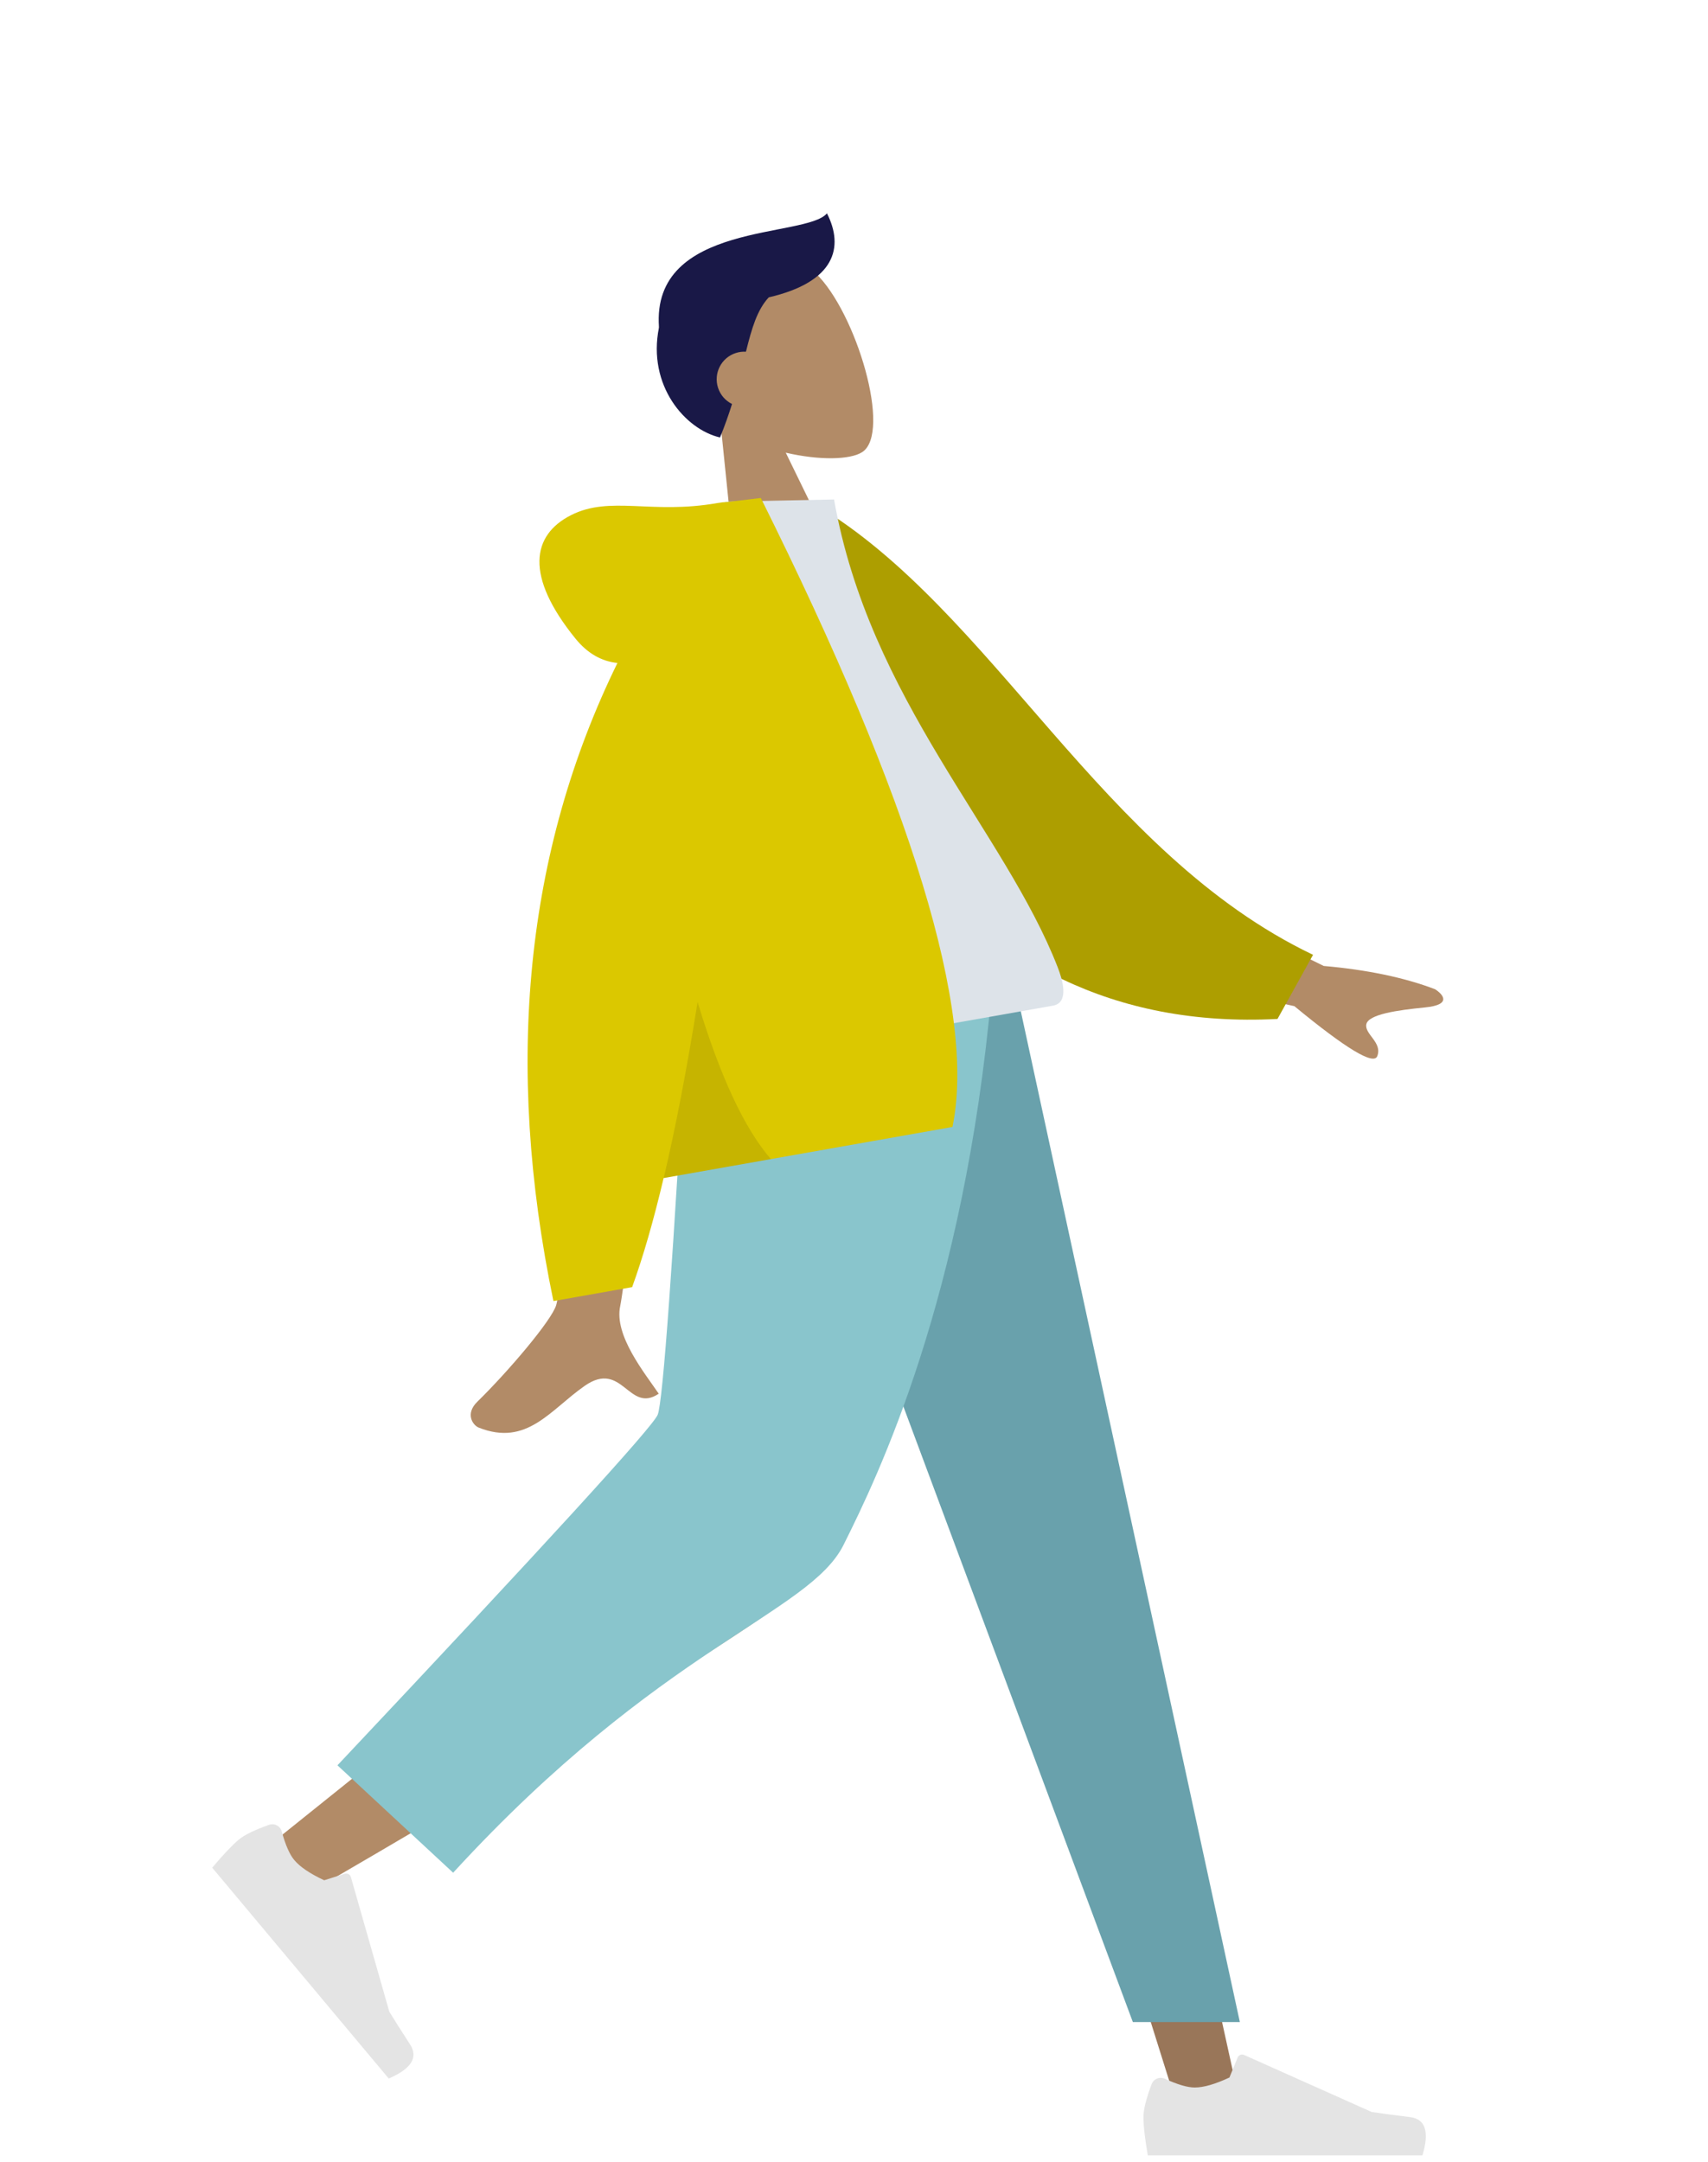 <svg width="245" height="310" viewBox="0 0 245 310" fill="none" xmlns="http://www.w3.org/2000/svg">
<path fill-rule="evenodd" clip-rule="evenodd" d="M103.405 61.154C99.415 58.698 96.111 55.173 94.928 50.407C91.519 36.676 111.166 33.573 116.997 39.171C122.829 44.77 127.967 62.099 123.661 64.832C121.943 65.923 117.568 66.033 112.712 64.901L121.108 82.115L106.051 86.995L103.405 61.154Z" fill="#B28B67"/>
<path fill-rule="evenodd" clip-rule="evenodd" d="M110.274 42.632C108.601 44.437 107.841 47.05 107.001 50.426C106.52 50.397 106.026 50.455 105.54 50.613C103.461 51.286 102.322 53.518 102.996 55.597C103.338 56.652 104.081 57.465 105.003 57.922C104.53 59.434 103.97 61.035 103.281 62.722C98.295 61.571 92.825 55.278 94.528 46.94C93.383 31.715 115.653 34.178 118.62 30.587C121.097 35.444 119.799 40.428 110.274 42.632Z" fill="#191847"/>
<path fill-rule="evenodd" clip-rule="evenodd" d="M111.637 142.365L145.916 228.936L168.906 302.125H177.985L142.837 142.365L111.637 142.365Z" fill="#997659"/>
<path fill-rule="evenodd" clip-rule="evenodd" d="M104.735 142.365C104.37 172.787 99.047 213.745 98.196 215.641C97.629 216.905 78.056 232.982 39.476 263.871L45.729 270.548C91.25 244.064 115.063 229.056 117.169 225.524C120.329 220.226 130.616 171.469 138.875 142.365H104.735Z" fill="#B28B67"/>
<path fill-rule="evenodd" clip-rule="evenodd" d="M38.6 261.63C36.5 262.374 35.053 263.079 34.26 263.746C33.295 264.557 32.022 265.901 30.44 267.779C31.379 268.901 39.818 278.975 55.758 298.004C59.008 296.61 60.028 294.98 58.818 293.114C57.607 291.248 56.616 289.685 55.845 288.426L50.331 269.121C50.225 268.75 49.839 268.535 49.468 268.641C49.462 268.643 49.455 268.645 49.449 268.647L46.505 269.583C44.463 268.63 43.032 267.663 42.211 266.684C41.545 265.888 40.945 264.52 40.413 262.578L40.413 262.578C40.208 261.833 39.439 261.395 38.695 261.6C38.663 261.609 38.632 261.619 38.6 261.63Z" fill="#E4E4E4"/>
<path fill-rule="evenodd" clip-rule="evenodd" d="M165.189 298.815C164.408 300.904 164.017 302.467 164.017 303.505C164.017 304.766 164.227 306.607 164.646 309.027C166.107 309.027 179.238 309.027 204.037 309.027C205.061 305.638 204.47 303.808 202.264 303.537C200.059 303.267 198.227 303.023 196.768 302.805L178.46 294.629C178.107 294.472 177.695 294.63 177.538 294.983C177.535 294.989 177.532 294.995 177.53 295.002L176.353 297.861C174.311 298.815 172.652 299.293 171.376 299.293C170.339 299.293 168.906 298.873 167.079 298.034L167.079 298.034C166.378 297.712 165.549 298.02 165.227 298.723C165.213 298.753 165.201 298.784 165.189 298.815Z" fill="#E4E4E4"/>
<path fill-rule="evenodd" clip-rule="evenodd" d="M162.5 289.912H177.848L145.859 142.365L112 154.5L162.5 289.912Z" fill="#69A1AC"/>
<path fill-rule="evenodd" clip-rule="evenodd" d="M48.405 253.1L65 268.5C94.821 236 116.049 231.412 121 221.5C125.951 211.588 138.276 186.157 142.226 142.365H98.702C96.544 180.891 95.09 201.051 94.339 202.844C93.587 204.636 78.276 221.388 48.405 253.1Z" fill="#89C5CC"/>
<path fill-rule="evenodd" clip-rule="evenodd" d="M165.111 126.32L189.875 138.492C196.107 139.039 201.429 140.15 205.841 141.825C206.934 142.515 208.379 144.047 204.415 144.439C200.451 144.831 196.298 145.421 195.992 146.845C195.686 148.27 198.333 149.441 197.557 151.427C197.04 152.751 193.077 150.361 185.667 144.256L162.361 139.122L165.111 126.32ZM80.964 141.769L95.348 139.284C91.492 169.396 89.364 185.388 88.963 187.259C88.063 191.47 92.483 196.859 94.489 199.821C90.166 202.741 89.304 194.908 83.868 198.697C78.907 202.156 75.596 207.418 68.68 204.686C67.83 204.35 66.677 202.723 68.464 200.976C72.918 196.624 79.147 189.284 79.782 187.118C80.648 184.165 81.042 169.048 80.964 141.769Z" fill="#B28B67"/>
<path fill-rule="evenodd" clip-rule="evenodd" d="M111.225 74.433L116.995 72.365C142.409 87.458 157.892 122.348 188.347 136.896L183.249 146.089C135.294 148.599 115.833 106.143 111.225 74.433Z" fill="#AD9E00"/>
<path fill-rule="evenodd" clip-rule="evenodd" d="M98.395 153.493C122.25 149.275 139.796 146.173 151.036 144.185C153.441 143.76 152.379 140.38 151.725 138.695C144.168 119.253 124.683 100.299 119.639 71.613L104.038 71.926C95.017 94.27 95.031 119.814 98.395 153.493Z" fill="#DDE3E9"/>
<path fill-rule="evenodd" clip-rule="evenodd" d="M88.566 95.055C86.249 94.814 84.244 93.649 82.549 91.562C75.245 82.567 76.283 76.719 81.897 73.865C87.511 71.011 93.454 73.795 102.904 72.124C103.418 72.033 103.895 71.982 104.334 71.97L109.135 71.4C130.871 115.038 140.034 145.096 136.626 161.575L95.192 168.902C93.74 175.039 92.234 180.252 90.676 184.542L79.385 186.539C72.305 152.5 75.365 122.005 88.566 95.055Z" fill="#DBC800"/>
<path fill-rule="evenodd" clip-rule="evenodd" d="M100.064 143.659C103.277 154.291 106.781 161.799 110.576 166.185L95.2 168.904C96.894 161.746 98.515 153.331 100.064 143.659V143.659Z" fill="black" fill-opacity="0.1"/>
</svg>

